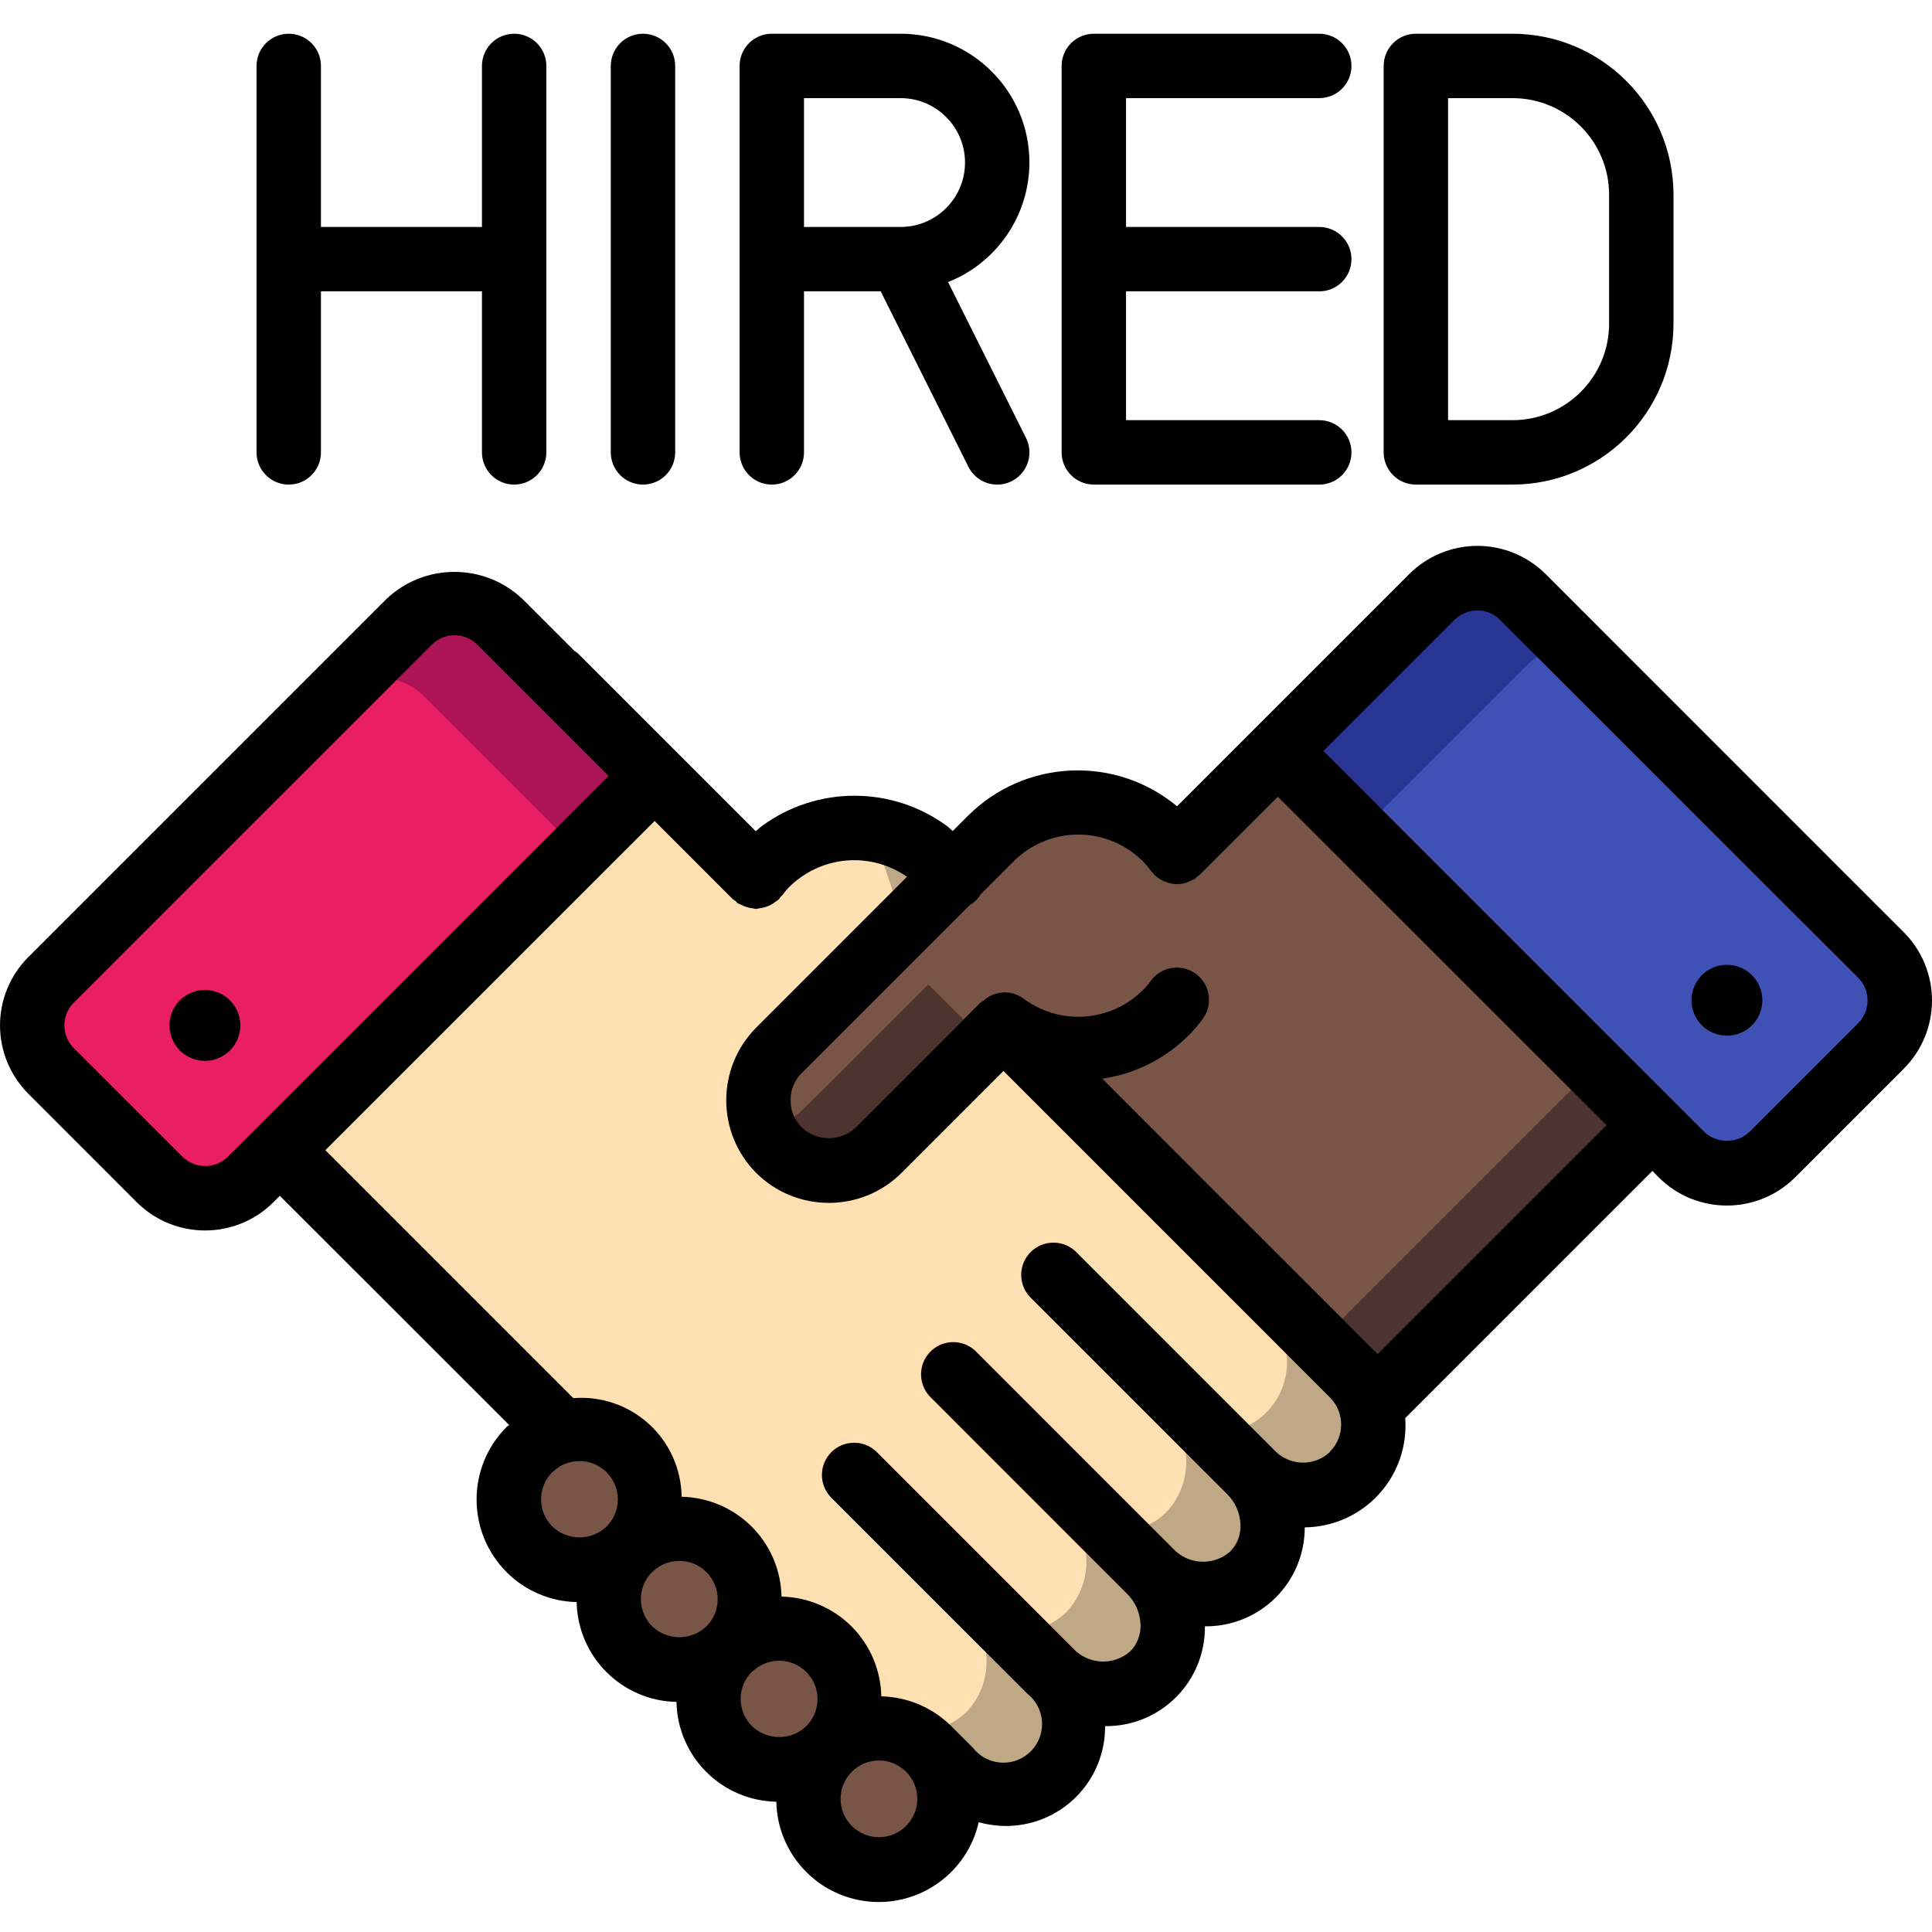 <svg height="511pt" viewBox="0 -8 511.938 511" width="511pt" xmlns="http://www.w3.org/2000/svg"><path d="m363.91 369.023c.004 7.414-4.367 14.129-11.148 17.121-6.785 2.996-14.691 1.703-20.168-3.297 4.473 4.98 5.945 11.973 3.855 18.336-2.09 6.359-7.418 11.121-13.977 12.477-6.555 1.359-13.336-.887-17.781-5.895 5.418 4.566 7.805 11.801 6.164 18.695-1.641 6.898-7.023 12.285-13.922 13.922-6.895 1.641-14.129-.742-18.695-6.164 5.418 4.566 7.805 11.801 6.164 18.699-1.641 6.895-7.023 12.281-13.922 13.922-6.895 1.637-14.129-.746-18.695-6.168l-5.719-5.719-5.719-4.949-91.648-79.188-74.496-74.496 70.488-121.77 2.219-3.844.082-.168 53.336 53.332c.848-1.262 1.816-2.434 2.902-3.5 1.094-1.109 2.293-2.109 3.582-2.984 6.934-5.207 15.66-7.418 24.234-6.145 6.98.941 13.457 4.148 18.434 9.129 1.141 1.145 2.195 2.371 3.156 3.672l13.227 39.168 92.586 92.586c3.504 3.508 5.469 8.266 5.461 13.227zm0 0" fill="#bfa885"/><path d="m341.043 352.555c-.023 4.953-1.984 9.699-5.461 13.227-3.836 3.852-9.176 5.82-14.594 5.375h-.086c-4.16-.273-8.105-1.957-11.176-4.777 6.367 7.496 6.109 18.574-.598 25.77-3.945 3.938-9.492 5.828-15.02 5.121-4.656-.543-8.988-2.648-12.289-5.973 7.734 7.324 8.113 19.512.855 27.305-3.957 3.867-9.441 5.746-14.934 5.121-4.684-.539-9.043-2.645-12.375-5.973 7.734 7.324 8.113 19.512.852 27.305-4.188 4.105-10.09 5.945-15.871 4.949-4.332-.66-8.34-2.691-11.434-5.801l-5.719-5.719-97.363-84.137-74.496-74.582 72.703-125.527.086-.168 20.566 20.48 32.766 32.766c.871-1.215 1.84-2.359 2.902-3.414l19.969 19.969c.848-1.262 1.816-2.434 2.902-3.5 1.094-1.109 2.293-2.109 3.582-2.984 6.934-5.207 15.66-7.418 24.234-6.145l11.945 35.5 92.59 92.586c3.477 3.527 5.438 8.273 5.461 13.227zm0 0" fill="#ffe0b2"/><path d="m331.988 390.766c-2.262 0-4.434-.898-6.035-2.5l-.723-.727-.156-.152-52-52c-2.156-2.156-3-5.301-2.211-8.246.785-2.945 3.086-5.246 6.031-6.035 2.945-.793 6.09.051 8.246 2.203l52.906 52.91c2.441 2.438 3.168 6.109 1.848 9.297-1.32 3.188-4.43 5.266-7.879 5.27zm0 0" fill="#f09372"/><path d="m304.664 416.324c-2.262 0-4.434-.898-6.031-2.5l-51.996-52.004c-2.219-2.141-3.105-5.312-2.324-8.297.777-2.984 3.109-5.312 6.094-6.094 2.98-.781 6.156.105 8.297 2.324l51.996 52.004c2.438 2.441 3.168 6.109 1.848 9.297s-4.43 5.27-7.883 5.27zm0 0" fill="#f09372"/><path d="m278.254 442.793c-2.262 0-4.434-.898-6.035-2.5l-52-52c-3.234-3.348-3.188-8.672.105-11.965 3.289-3.289 8.613-3.336 11.961-.102l52.055 52.051c2.438 2.441 3.168 6.113 1.848 9.301s-4.434 5.266-7.883 5.266zm0 0" fill="#f09372"/><path d="m437.727 289.664-72.707 72.703-99.156-99.156-26.453 26.453-6.57 6.656c-7.32 7.266-19.133 7.266-26.453 0-3.414-3.562-5.336-8.293-5.375-13.227-.121-4.965 1.828-9.754 5.375-13.227l56.234-56.234c7.305-7.336 17.676-10.73 27.902-9.133.953.09 1.895.262 2.816.512 5.867 1.406 11.234 4.387 15.531 8.621 1.09 1.109 2.09 2.309 2.988 3.582l6.91-6.824 15.273-15.363 4.523-4.52zm0 0" fill="#4e342e"/><path d="m417.844 278.828-72.707 72.703-83.797-83.797-15.359-15.363-26.453 26.457-6.656 6.57c-2.766 2.801-6.352 4.652-10.238 5.289-1.164-2.359-1.719-4.969-1.621-7.594-.121-4.965 1.828-9.754 5.375-13.227l56.234-56.234c7.305-7.336 17.676-10.73 27.902-9.133.512.598 1.023 1.281 1.453 1.879l1.363-1.367c5.867 1.406 11.234 4.387 15.531 8.621 1.09 1.109 2.09 2.309 2.988 3.582l6.91-6.824 15.273-15.363zm0 0" fill="#795548"/><path d="m285.688 277.98c-8.891.023-17.547-2.852-24.664-8.184-3.77-2.828-4.531-8.176-1.707-11.945 2.828-3.77 8.18-4.535 11.949-1.707 9.629 7.176 23.059 6.219 31.574-2.254.742-.723 1.422-1.512 2.031-2.355 2.684-3.82 7.945-4.77 11.801-2.133 3.855 2.641 4.871 7.891 2.277 11.777-1.191 1.711-2.543 3.309-4.027 4.77-7.762 7.73-18.281 12.059-29.234 12.031zm0 0" fill="#7f5b53"/><g fill="#795548"><path d="m172.203 388.848c0 10.324-8.371 18.695-18.699 18.695-10.324 0-18.695-8.371-18.695-18.695 0-10.328 8.371-18.699 18.695-18.699 10.328 0 18.699 8.371 18.699 18.699zm0 0"/><path d="m198.645 415.281c0 10.328-8.367 18.699-18.695 18.699-10.324 0-18.695-8.371-18.695-18.699 0-10.324 8.371-18.695 18.695-18.695 10.328 0 18.695 8.371 18.695 18.695zm0 0"/><path d="m225.09 441.727c0 10.328-8.371 18.699-18.695 18.699s-18.695-8.371-18.695-18.699c0-10.324 8.371-18.695 18.695-18.695s18.695 8.371 18.695 18.695zm0 0"/><path d="m251.527 468.172c0 10.328-8.371 18.695-18.695 18.695-10.328 0-18.699-8.367-18.699-18.695 0-10.324 8.371-18.695 18.699-18.695 10.324 0 18.695 8.371 18.695 18.695zm0 0"/></g><path d="m498.398 268.672-28.758 28.758c-6.695 6.602-17.457 6.602-24.152 0l-106.922-106.922 40.875-40.789c3.203-3.207 7.547-5.008 12.074-5.008 4.531 0 8.875 1.801 12.074 5.008l94.809 94.805c3.203 3.199 5.004 7.543 5.004 12.074 0 4.527-1.801 8.871-5.004 12.074zm0 0" fill="#283593"/><path d="m498.398 268.672-28.758 28.758c-3.105 3.109-7.301 4.887-11.691 4.949l-93.953-93.953 40.789-40.789c3.098-3.133 7.289-4.938 11.691-5.035l81.922 81.922c3.203 3.199 5.004 7.543 5.004 12.074 0 4.527-1.801 8.871-5.004 12.074zm0 0" fill="#3f51b5"/><path d="m173.363 197.164-106.926 106.922c-.5.5-1.043.957-1.621 1.363-6.77 5.324-16.449 4.738-22.527-1.363l-28.758-28.758c-3.203-3.203-5.004-7.547-5.004-12.074 0-4.531 1.801-8.875 5.004-12.074l94.891-94.891c3.191-3.195 7.52-4.992 12.035-4.992 4.512 0 8.84 1.797 12.031 4.992zm0 0" fill="#ad1457"/><path d="m153.309 216.961-88.492 88.488c-6.77 5.324-16.449 4.738-22.527-1.363l-28.758-28.758c-3.203-3.203-5.004-7.547-5.004-12.074 0-4.531 1.801-8.875 5.004-12.074l75.863-75.863c6.711-5.902 16.867-5.527 23.125.855zm0 0" fill="#e91e63"/><path d="m439.492 303.48c9.996 9.992 26.199 9.992 36.199 0l28.746-28.742c4.801-4.801 7.5-11.312 7.5-18.102 0-6.793-2.699-13.305-7.5-18.105l-94.848-94.855c-4.801-4.801-11.312-7.5-18.102-7.5-6.793 0-13.305 2.699-18.105 7.5l-40.812 40.816-19.832 19.828-.855.855c-16.32-13.566-40.277-12.5-55.328 2.457l-4.105 4.098c-.531-.438-1.059-1-1.586-1.367-14.566-10.645-34.348-10.645-48.914 0-.547.375-1.117.98-1.707 1.418l-47.215-47.215c-.254-.195-.52-.371-.793-.531l-13.715-13.711c-10.129-9.676-26.074-9.676-36.207 0l-94.812 94.812c-4.801 4.801-7.5 11.312-7.5 18.102 0 6.793 2.699 13.305 7.5 18.105l28.738 28.758c10.012 9.969 26.199 9.969 36.207 0l1.707-1.707 60.742 60.715c-.207.188-.445.316-.641.512-10.625 10.637-10.625 27.871 0 38.512 4.926 4.934 11.57 7.77 18.543 7.91.289 14.488 11.965 26.164 26.453 26.453.281 14.492 11.961 26.172 26.453 26.453.293 13.711 10.762 25.051 24.406 26.434 13.641 1.387 26.176-7.617 29.219-20.988 2.262.613 4.594.941 6.938.98 7.047.078 13.836-2.68 18.828-7.652 4.996-4.977 7.781-11.75 7.727-18.801 7.039.082 13.816-2.68 18.793-7.66 4.98-4.977 7.742-11.754 7.66-18.793 7 .078 13.738-2.648 18.707-7.574 4.973-4.93 7.762-11.641 7.746-18.641 7.449-.078 14.535-3.23 19.578-8.715 5.043-5.484 7.594-12.809 7.047-20.238l65.5-65.504zm-54.078-147.703c1.602-1.605 3.773-2.504 6.039-2.504s4.438.898 6.035 2.504l94.883 94.828c3.328 3.332 3.328 8.727 0 12.059l-28.758 28.758c-3.371 3.223-8.684 3.223-12.055 0l-100.891-100.898zm-337.066 142.25-28.781-28.758c-1.602-1.602-2.504-3.773-2.504-6.039s.902-4.438 2.504-6.035l94.848-94.84c3.332-3.332 8.734-3.332 12.066 0l34.789 34.781-93.113 93.117-7.758 7.754c-3.328 3.324-8.715 3.332-12.051.02zm98.016 83.625c3.969-3.969 10.406-3.965 14.375.004 3.969 3.973 3.965 10.406-.004 14.375-4.023 3.84-10.352 3.84-14.371 0-3.973-3.965-3.992-10.391-.043-14.379zm26.453 26.453c3.977-3.957 10.402-3.957 14.379 0 1.906 1.906 2.977 4.492 2.977 7.188 0 2.695-1.07 5.277-2.977 7.184-4.027 3.836-10.355 3.836-14.379 0-3.977-3.961-4.004-10.387-.059-14.379zm26.453 26.453c3.977-3.957 10.402-3.957 14.379 0 1.906 1.906 2.977 4.492 2.977 7.188 0 2.695-1.07 5.277-2.977 7.184-4.023 3.84-10.355 3.84-14.379 0-3.988-3.957-4.02-10.395-.07-14.387zm40.816 40.816c-3.973 3.965-10.406 3.965-14.371-.004-3.969-3.969-3.969-10.402 0-14.371 3.965-3.969 10.398-3.973 14.371-.004 1.91 1.902 2.984 4.488 2.984 7.184 0 2.699-1.074 5.285-2.984 7.188zm112.383-99.156c-4.027 3.836-10.355 3.836-14.379 0l-52.906-52.91c-2.156-2.152-5.301-2.996-8.246-2.203-2.945.789-5.246 3.09-6.031 6.035-.789 2.945.055 6.09 2.211 8.246l52 52c2.188 2.137 3.469 5.027 3.586 8.082.145 2.664-.84 5.262-2.707 7.168-4.461 3.941-11.262 3.559-15.258-.855l-51.992-52c-2.141-2.219-5.316-3.109-8.297-2.328-2.984.781-5.316 3.113-6.098 6.094-.777 2.984.109 6.156 2.328 8.301l51.953 51.977c2.18 2.141 3.461 5.035 3.582 8.09.145 2.66-.832 5.262-2.695 7.168-4.461 3.945-11.266 3.562-15.258-.855l-52.004-52c-3.348-3.234-8.668-3.188-11.961.102-3.293 3.293-3.336 8.617-.105 11.965l52.004 52c3.117 2.441 4.547 6.457 3.68 10.316-.871 3.859-3.887 6.875-7.746 7.742-3.859.863-7.875-.57-10.312-3.688l-5.762-5.75c-4.93-4.914-11.566-7.738-18.523-7.887-.141-6.973-2.977-13.621-7.91-18.551-4.938-4.914-11.574-7.734-18.535-7.887-.141-6.973-2.973-13.621-7.91-18.551-4.941-4.922-11.586-7.754-18.559-7.902-.098-7.352-3.238-14.34-8.676-19.293-5.438-4.949-12.684-7.426-20.016-6.836l-65.707-65.707 87.246-87.234 20.805 20.812c.211.156.434.305.664.434.176.207.359.398.555.582.277.133.562.25.855.352.504.277 1.035.5 1.586.664.504.148 1.02.25 1.543.309.293 0 .555.16.855.16.297 0 .527-.129.793-.152.531-.051 1.059-.152 1.57-.309.512-.148 1.012-.348 1.484-.598.512-.258.992-.578 1.434-.945.258-.152.508-.316.75-.496.16-.215.305-.434.438-.664.18-.215.418-.336.578-.566.562-.793 1.195-1.531 1.895-2.207.809-.828 1.691-1.578 2.637-2.238 8.426-6.191 19.855-6.328 28.426-.34l-39.953 39.961c-10.586 10.652-10.586 27.852 0 38.504 10.648 10.586 27.852 10.586 38.504 0l27.016-27.02 86.527 86.531c3.945 3.977 3.934 10.395-.027 14.359zm12.578-25.883-.562-.555-45.809-45.797-26.59-26.609c8.629-1.277 16.621-5.277 22.82-11.418 1.484-1.461 2.832-3.059 4.027-4.77 2.59-3.887 1.574-9.137-2.277-11.773-3.855-2.641-9.117-1.691-11.805 2.133-.605.84-1.285 1.629-2.031 2.355-8.512 8.469-21.945 9.426-31.574 2.25-2.488-1.836-5.781-2.164-8.582-.852-.742.352-1.43.812-2.039 1.363-.277.164-.547.344-.805.539l-33.023 33.059c-4.031 3.812-10.34 3.812-14.371 0-1.941-1.926-3-4.57-2.926-7.305-.027-2.66 1.031-5.215 2.926-7.074l44.656-44.648c.129-.082.281-.109.41-.203.969-.676 1.785-1.547 2.398-2.559l8.73-8.73c9.453-9.422 24.746-9.422 34.199 0 .742.734 1.422 1.527 2.031 2.371.25.324.52.629.812.914.086.094.109.211.195.297.086.086.109.062.16.105.715.684 1.543 1.234 2.449 1.629.188.086.367.145.566.211.91.344 1.875.531 2.848.555.984-.016 1.957-.207 2.875-.562.293-.117.578-.25.855-.398.379-.148.742-.324 1.09-.531.23-.152.352-.391.555-.562.207-.172.473-.246.668-.445l20.676-20.668 87.09 87.031zm0 0"/><path d="m60.961 256.633c-2.68-2.703-6.723-3.52-10.238-2.074-3.52 1.449-5.812 4.879-5.812 8.68 0 3.805 2.293 7.234 5.812 8.68 3.516 1.449 7.559.633 10.238-2.07 3.629-3.656 3.629-9.559 0-13.215zm0 0"/><path d="m464.203 263.246c2.703-2.68 3.52-6.723 2.07-10.242-1.449-3.516-4.875-5.812-8.68-5.812s-7.23 2.297-8.68 5.812c-1.449 3.52-.629 7.562 2.07 10.242 3.66 3.625 9.559 3.625 13.219 0zm0 0"/><path d="m136.242 119.938c4.711 0 8.531-3.824 8.531-8.535v-102.398c0-4.715-3.82-8.535-8.531-8.535-4.715 0-8.535 3.82-8.535 8.535v42.664h-42.664v-42.664c0-4.715-3.82-8.535-8.535-8.535-4.711 0-8.531 3.82-8.531 8.535v102.398c0 4.711 3.82 8.535 8.531 8.535 4.715 0 8.535-3.824 8.535-8.535v-42.668h42.664v42.668c0 4.711 3.82 8.535 8.535 8.535zm0 0"/><path d="m349.574 17.535c4.715 0 8.535-3.82 8.535-8.531 0-4.715-3.82-8.535-8.535-8.535h-59.73c-4.715 0-8.535 3.82-8.535 8.535v102.398c0 4.711 3.82 8.535 8.535 8.535h59.73c4.715 0 8.535-3.824 8.535-8.535 0-4.715-3.82-8.535-8.535-8.535h-51.199v-34.133h51.199c4.715 0 8.535-3.82 8.535-8.531 0-4.715-3.82-8.535-8.535-8.535h-51.199v-34.133zm0 0"/><path d="m272.773 34.602c0-18.852-15.281-34.133-34.133-34.133h-34.133c-4.711 0-8.531 3.82-8.531 8.535v102.398c0 4.711 3.82 8.535 8.531 8.535 4.715 0 8.535-3.824 8.535-8.535v-42.668h20.324l23.238 46.48c1.363 2.73 4.078 4.523 7.121 4.707 3.043.188 5.957-1.27 7.637-3.812 1.684-2.543 1.879-5.793.516-8.523l-20.66-41.316c12.992-5.148 21.531-17.695 21.555-31.668zm-34.133 17.066h-25.598v-34.133h25.598c9.426 0 17.066 7.641 17.066 17.066 0 9.426-7.641 17.066-17.066 17.066zm0 0"/><path d="m161.844 9.004v102.398c0 4.711 3.82 8.535 8.531 8.535 4.715 0 8.535-3.824 8.535-8.535v-102.398c0-4.715-3.82-8.535-8.535-8.535-4.711 0-8.531 3.82-8.531 8.535zm0 0"/><path d="m375.176.469c-4.715 0-8.535 3.82-8.535 8.535v102.398c0 4.711 3.82 8.535 8.535 8.535h25.598c23.555-.031 42.641-19.117 42.668-42.668v-34.133c-.027-23.555-19.113-42.641-42.668-42.668zm51.199 42.668v34.133c0 14.137-11.461 25.598-25.602 25.598h-17.066v-85.332h17.066c14.141 0 25.602 11.461 25.602 25.602zm0 0"/></svg>